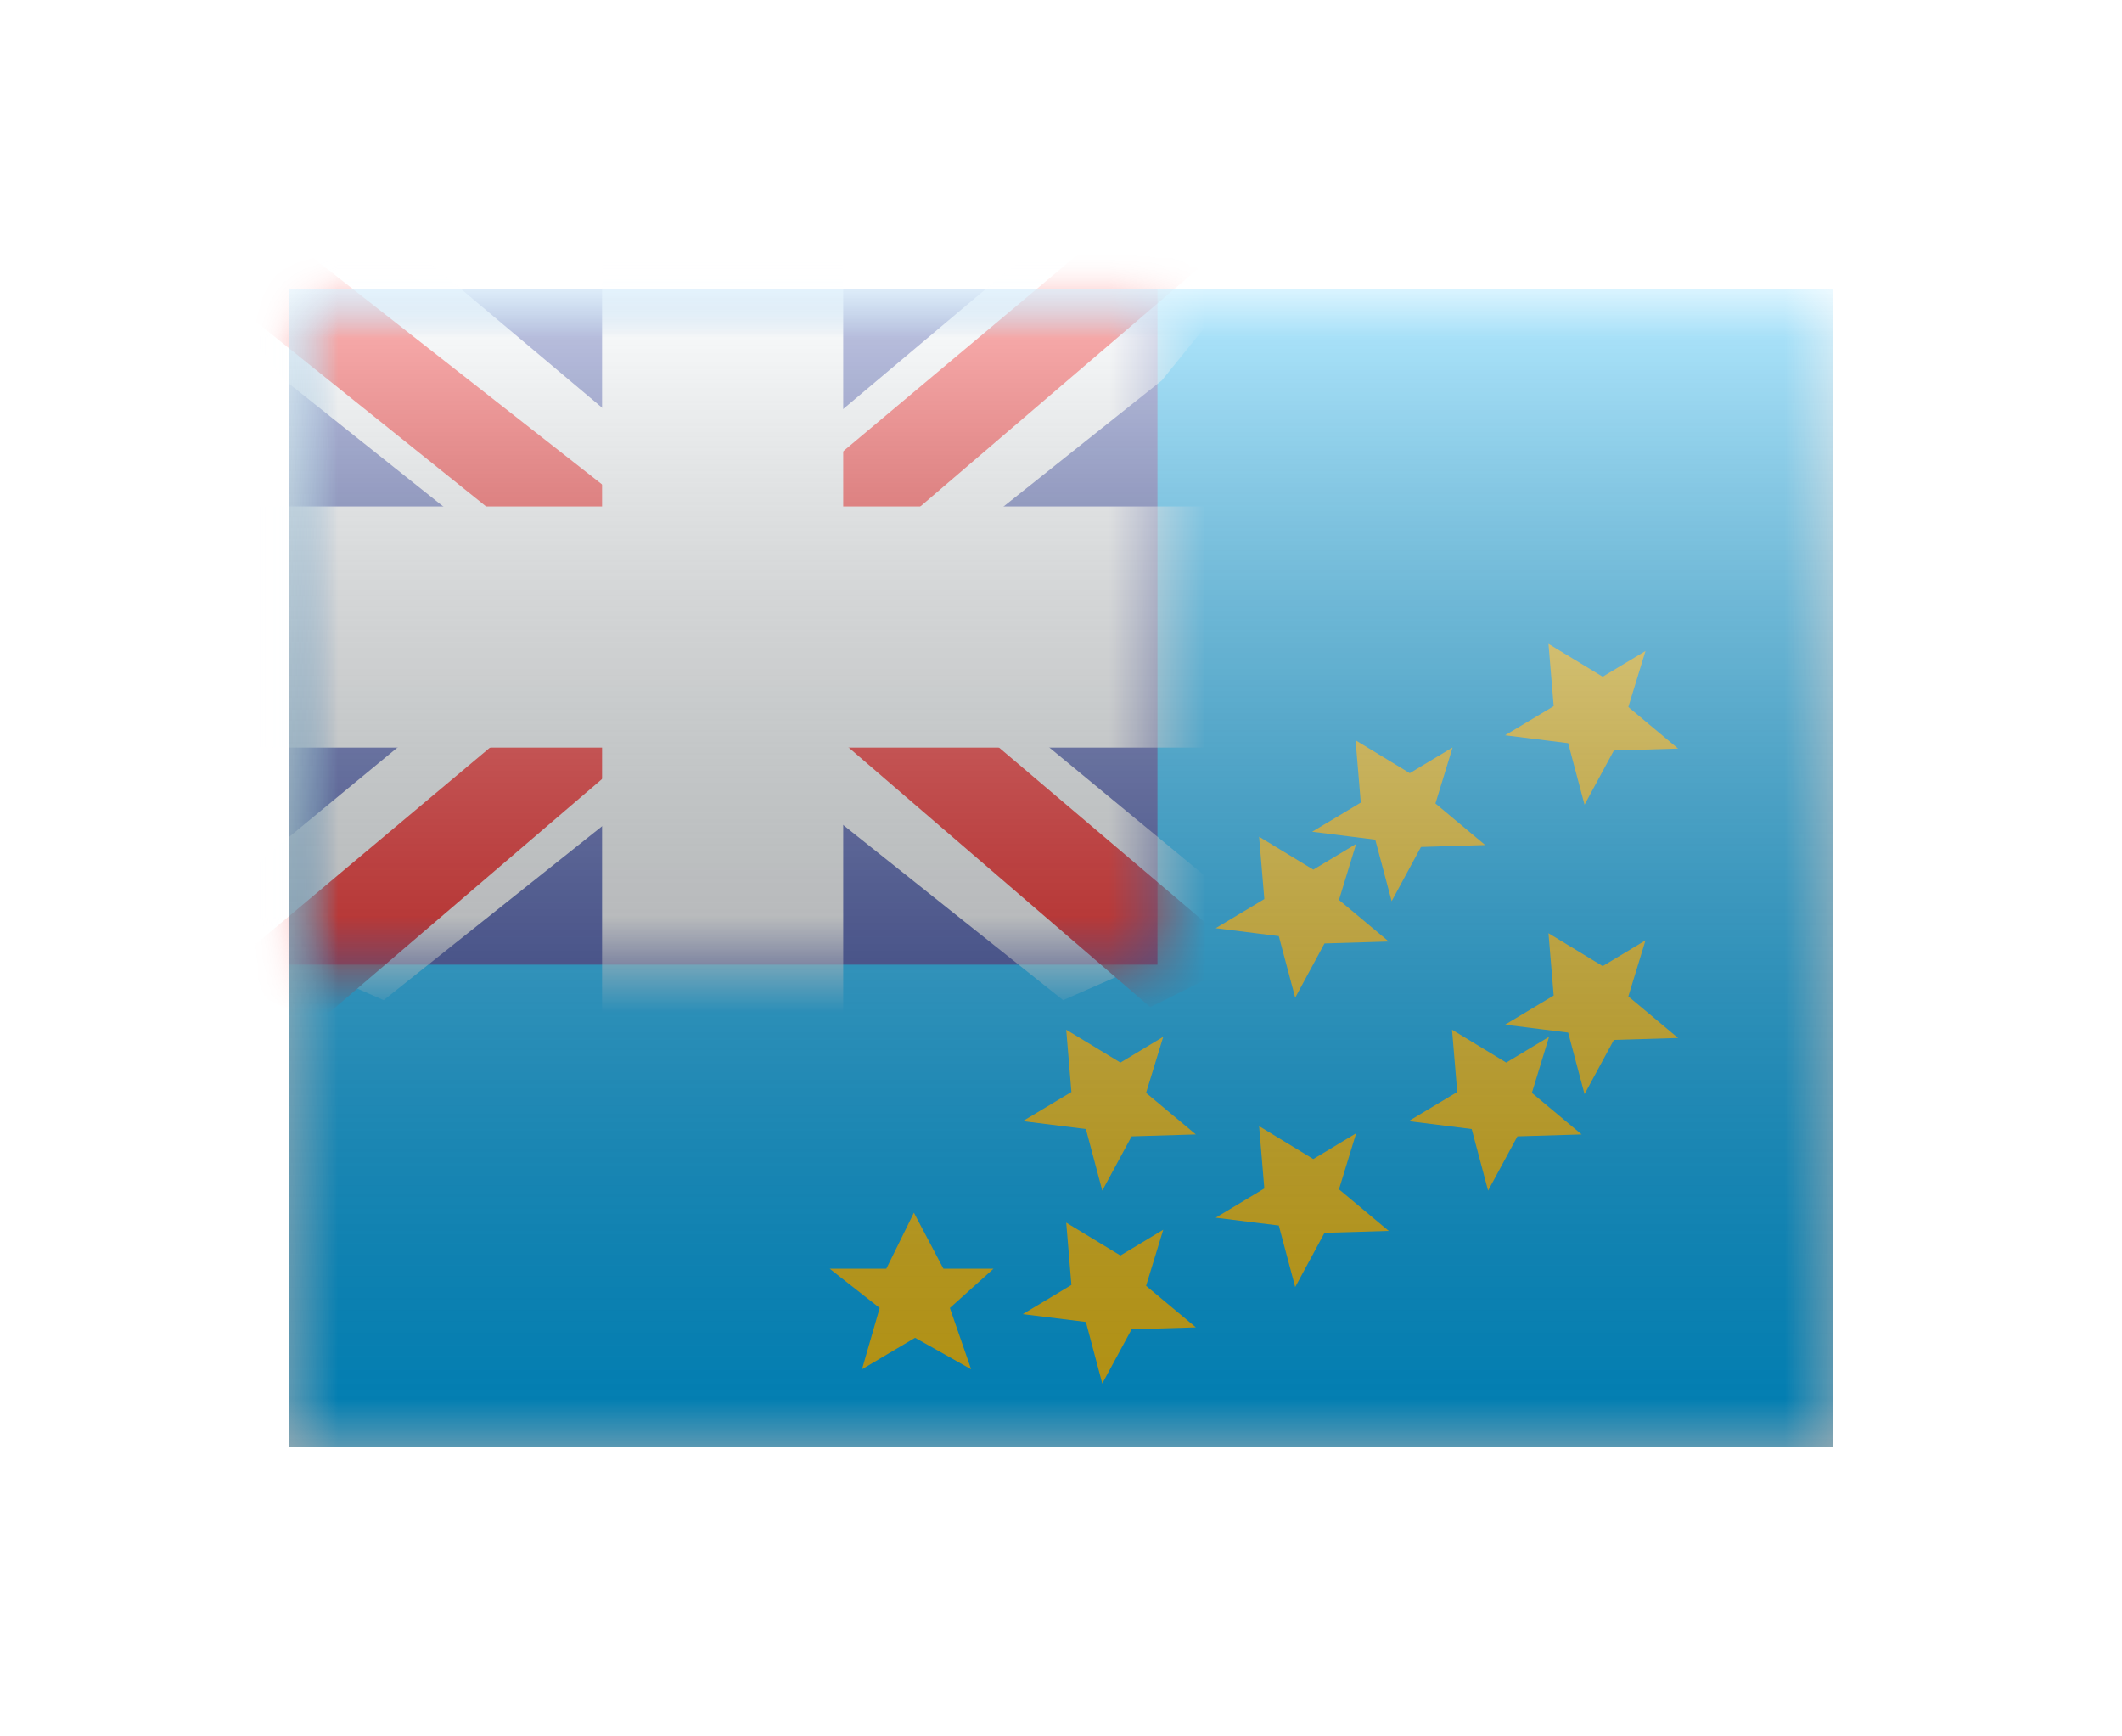<svg width="22" height="18" viewBox="0 0 22 18" fill="none" xmlns="http://www.w3.org/2000/svg">
<g filter="url(#filter0_d)">
<mask id="mask0" style="mask-type:alpha" maskUnits="userSpaceOnUse" x="3" y="1" width="16" height="12">
<rect x="3" y="1" width="16" height="12" fill="white"/>
</mask>
<g mask="url(#mask0)">
<path fill-rule="evenodd" clip-rule="evenodd" d="M3 1V13H19V1H3Z" fill="#00B4FF"/>
<mask id="mask1" style="mask-type:alpha" maskUnits="userSpaceOnUse" x="3" y="1" width="16" height="12">
<path fill-rule="evenodd" clip-rule="evenodd" d="M3 1V13H19V1H3Z" fill="white"/>
</mask>
<g mask="url(#mask1)">
<rect x="3" y="1" width="9" height="7" fill="#2E42A5"/>
<mask id="mask2" style="mask-type:alpha" maskUnits="userSpaceOnUse" x="3" y="1" width="9" height="7">
<rect x="3" y="1" width="9" height="7" fill="white"/>
</mask>
<g mask="url(#mask2)">
<path d="M1.998 7.5L3.978 8.368L12.045 1.944L13.09 0.654L10.972 0.363L7.682 3.132L5.033 4.997L1.998 7.5Z" fill="#F7FCFF"/>
<path d="M2.269 8.108L3.278 8.613L12.714 0.534H11.298L2.269 8.108Z" fill="#F50100"/>
<path d="M13.002 7.5L11.022 8.368L2.955 1.944L1.91 0.654L4.028 0.363L7.318 3.132L9.967 4.997L13.002 7.5Z" fill="#F7FCFF"/>
<path d="M12.935 7.937L11.926 8.441L7.907 4.982L6.716 4.595L1.81 0.658H3.227L8.13 4.502L9.433 4.965L12.935 7.937Z" fill="#F50100"/>
<mask id="path-11-outside-1" maskUnits="userSpaceOnUse" x="2" y="0" width="11" height="9" fill="black">
<rect fill="white" x="2" width="11" height="9"/>
<path fill-rule="evenodd" clip-rule="evenodd" d="M7.992 1H6.992V4H3V5H6.992V8H7.992V5H12V4H7.992V1Z"/>
</mask>
<path fill-rule="evenodd" clip-rule="evenodd" d="M7.992 1H6.992V4H3V5H6.992V8H7.992V5H12V4H7.992V1Z" fill="#F50100"/>
<path d="M6.992 1V0.25H6.242V1H6.992ZM7.992 1H8.742V0.25H7.992V1ZM6.992 4V4.75H7.742V4H6.992ZM3 4V3.25H2.25V4H3ZM3 5H2.25V5.75H3V5ZM6.992 5H7.742V4.25H6.992V5ZM6.992 8H6.242V8.75H6.992V8ZM7.992 8V8.75H8.742V8H7.992ZM7.992 5V4.25H7.242V5H7.992ZM12 5V5.75H12.75V5H12ZM12 4H12.75V3.25H12V4ZM7.992 4H7.242V4.75H7.992V4ZM6.992 1.75H7.992V0.25H6.992V1.75ZM7.742 4V1H6.242V4H7.742ZM3 4.75H6.992V3.25H3V4.75ZM3.75 5V4H2.25V5H3.75ZM6.992 4.25H3V5.75H6.992V4.25ZM7.742 8V5H6.242V8H7.742ZM7.992 7.25H6.992V8.75H7.992V7.25ZM7.242 5V8H8.742V5H7.242ZM12 4.25H7.992V5.75H12V4.25ZM11.25 4V5H12.75V4H11.25ZM7.992 4.75H12V3.25H7.992V4.75ZM7.242 1V4H8.742V1H7.242Z" fill="#F7FCFF" mask="url(#path-11-outside-1)"/>
</g>
<path fill-rule="evenodd" clip-rule="evenodd" d="M16.428 6.342L16.732 5.78L17.398 5.76L16.882 5.329L17.06 4.748L16.616 5.015L16.054 4.674L16.108 5.32L15.604 5.622L16.258 5.704L16.428 6.342ZM14.732 6.78L14.428 7.342L14.258 6.704L13.604 6.622L14.108 6.32L14.054 5.674L14.616 6.015L15.06 5.748L14.882 6.329L15.398 6.76L14.732 6.78ZM13.428 8.342L13.732 7.78L14.398 7.76L13.882 7.329L14.06 6.748L13.616 7.015L13.054 6.674L13.108 7.32L12.604 7.622L13.258 7.704L13.428 8.342ZM11.428 10.342L11.732 9.78L12.398 9.76L11.882 9.329L12.06 8.748L11.616 9.015L11.054 8.674L11.108 9.32L10.604 9.622L11.258 9.704L11.428 10.342ZM9.487 11.868L8.937 12.194L9.12 11.559L8.602 11.152H9.189L9.475 10.571L9.781 11.152H10.3L9.848 11.559L10.068 12.194L9.487 11.868ZM11.732 11.78L11.428 12.342L11.258 11.704L10.604 11.623L11.108 11.32L11.054 10.674L11.616 11.015L12.06 10.748L11.882 11.329L12.398 11.76L11.732 11.78ZM13.732 10.78L13.428 11.342L13.258 10.704L12.604 10.623L13.108 10.32L13.054 9.674L13.616 10.015L14.06 9.748L13.882 10.329L14.398 10.76L13.732 10.78ZM15.732 9.78L15.428 10.342L15.258 9.704L14.604 9.622L15.108 9.32L15.054 8.674L15.616 9.015L16.06 8.748L15.882 9.329L16.398 9.76L15.732 9.78ZM16.428 9.342L16.732 8.78L17.398 8.76L16.882 8.329L17.06 7.748L16.616 8.015L16.054 7.674L16.108 8.32L15.604 8.622L16.258 8.704L16.428 9.342Z" fill="#FFD018"/>
</g>
</g>
<rect x="3" y="1" width="16" height="12" fill="url(#paint0_linear)" style="mix-blend-mode:overlay"/>
</g>
<defs>
<filter id="filter0_d" x="0" y="0" width="22" height="18" filterUnits="userSpaceOnUse" color-interpolation-filters="sRGB">
<feFlood flood-opacity="0" result="BackgroundImageFix"/>
<feColorMatrix in="SourceAlpha" type="matrix" values="0 0 0 0 0 0 0 0 0 0 0 0 0 0 0 0 0 0 127 0" result="hardAlpha"/>
<feOffset dy="2"/>
<feGaussianBlur stdDeviation="1.5"/>
<feColorMatrix type="matrix" values="0 0 0 0 0 0 0 0 0 0 0 0 0 0 0 0 0 0 0.1 0"/>
<feBlend mode="normal" in2="BackgroundImageFix" result="effect1_dropShadow"/>
<feBlend mode="normal" in="SourceGraphic" in2="effect1_dropShadow" result="shape"/>
</filter>
<linearGradient id="paint0_linear" x1="11" y1="1" x2="11" y2="13" gradientUnits="userSpaceOnUse">
<stop stop-color="white" stop-opacity="0.7"/>
<stop offset="1" stop-opacity="0.3"/>
</linearGradient>
</defs>
</svg>
